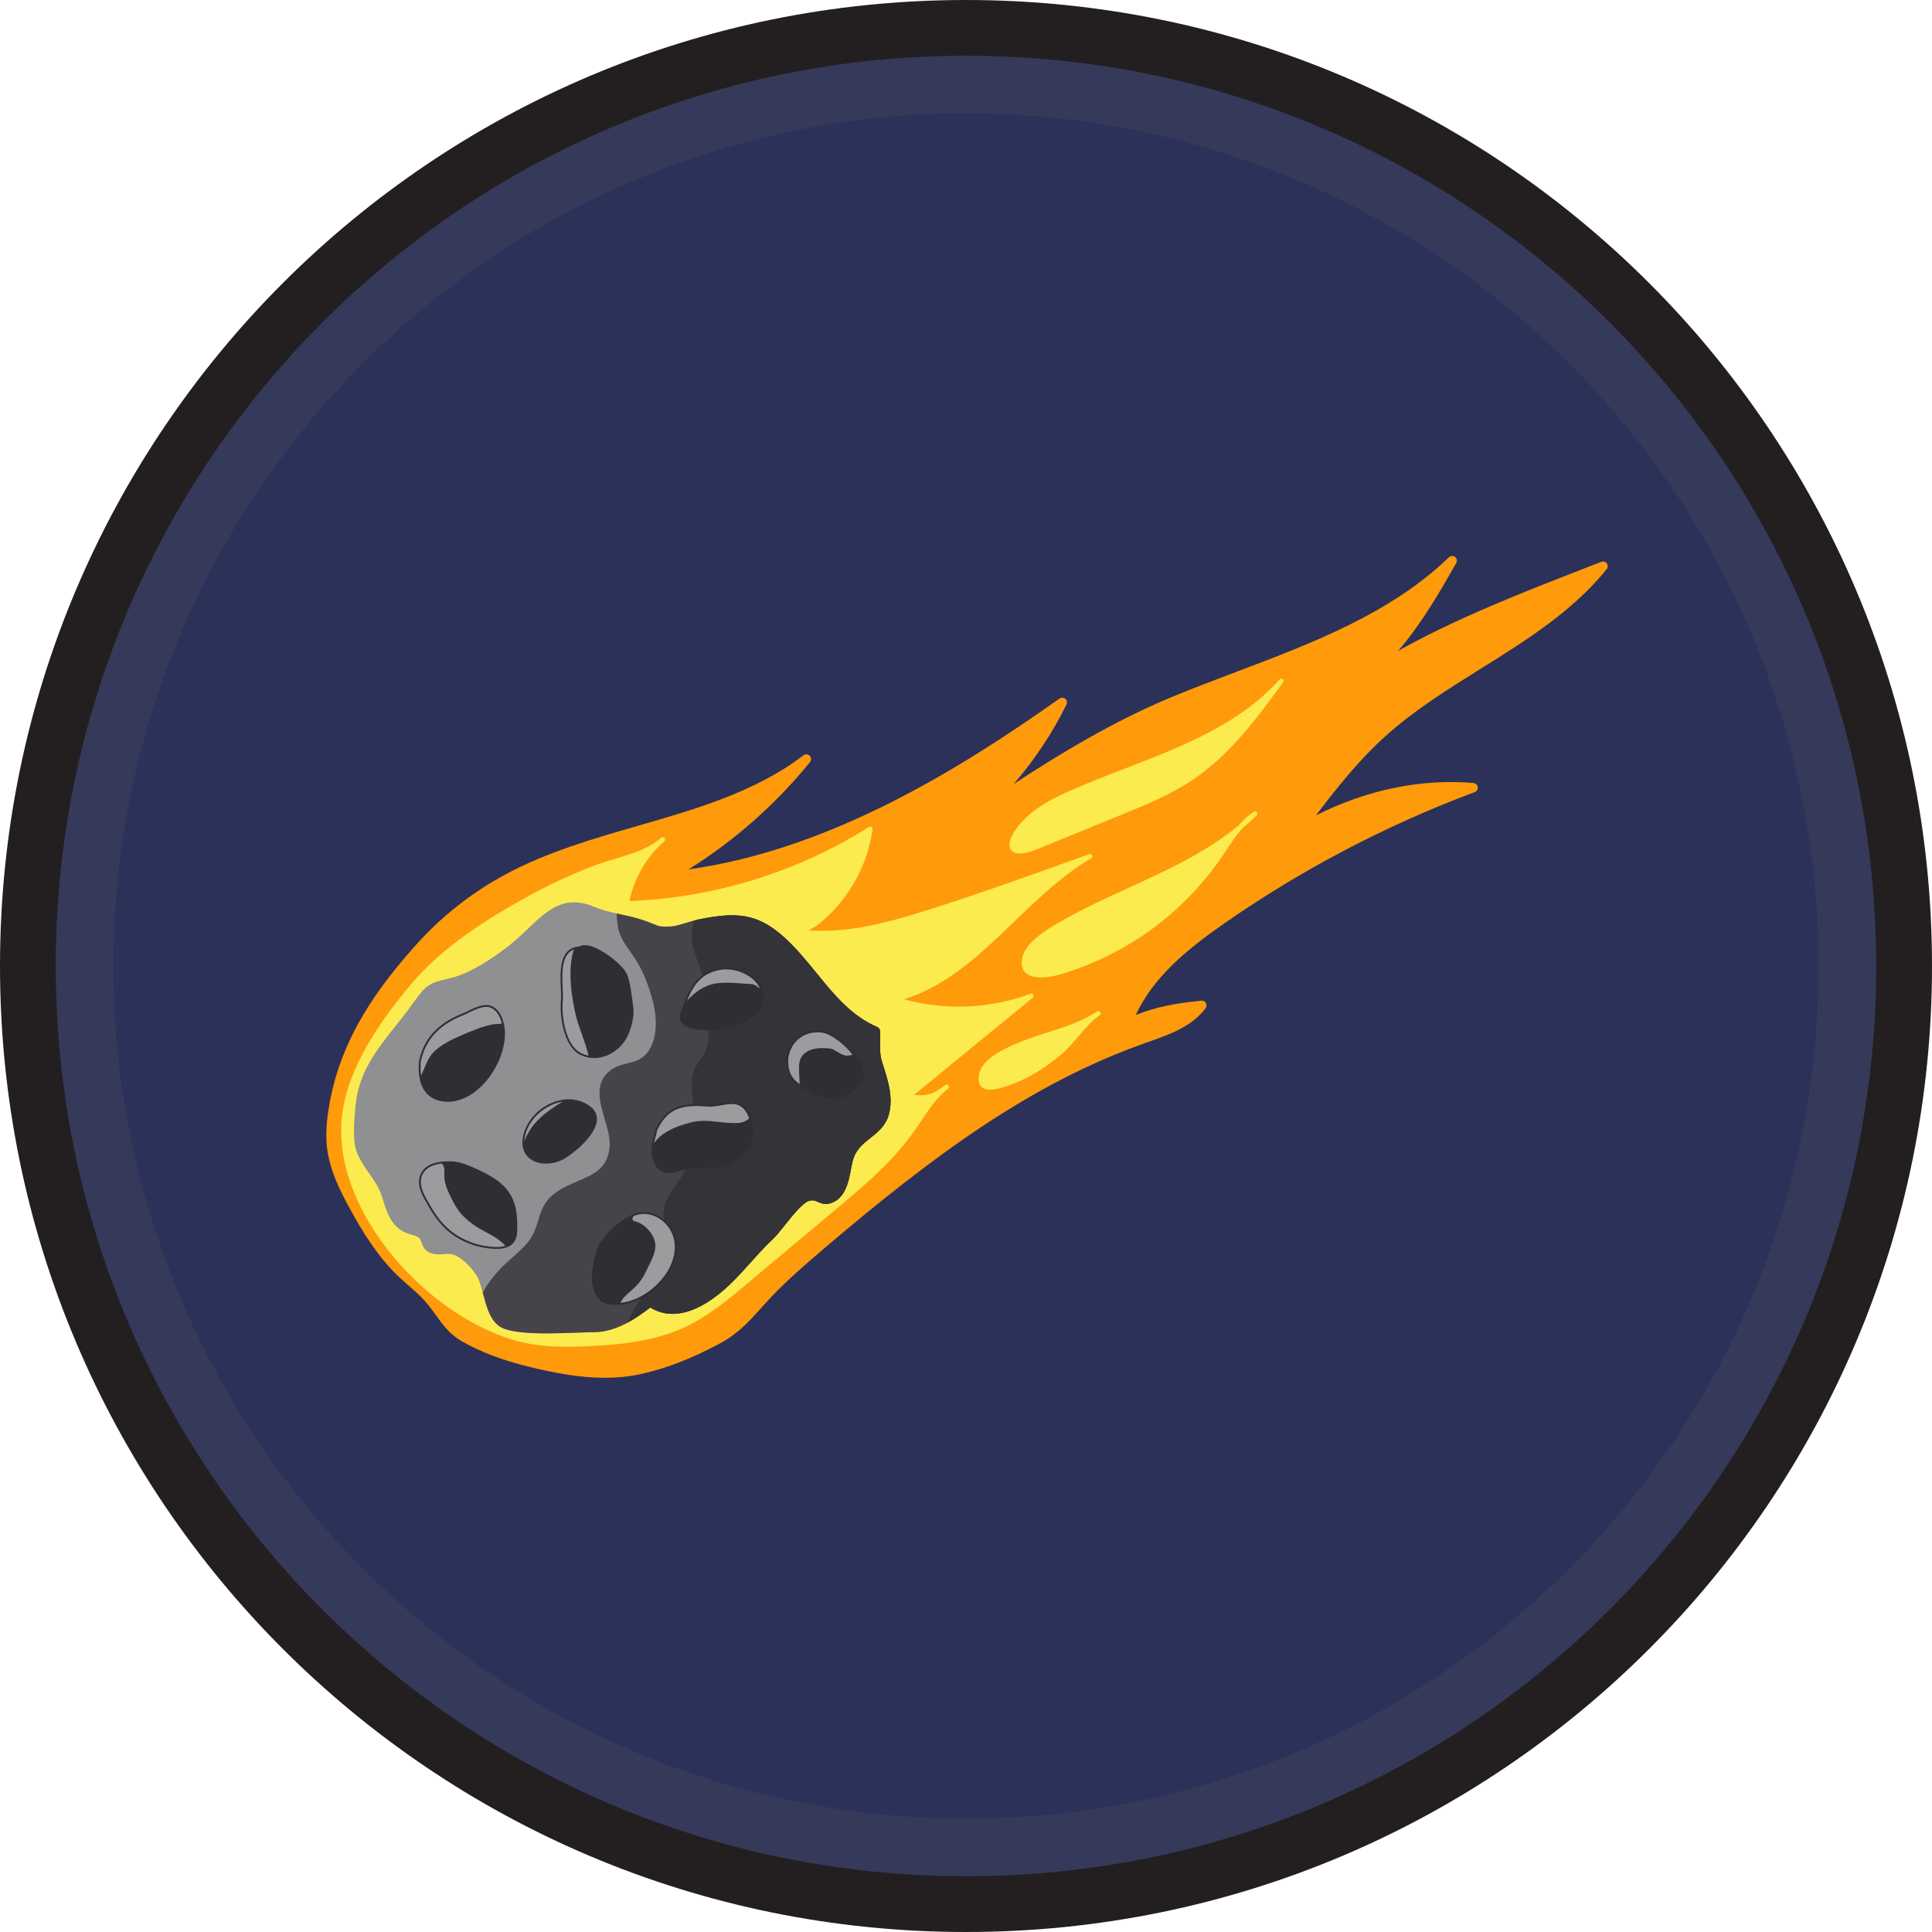 <svg xmlns="http://www.w3.org/2000/svg" xmlns:xlink="http://www.w3.org/1999/xlink" width="500" zoomAndPan="magnify" viewBox="0 0 375 375" height="500" preserveAspectRatio="xMidYMid meet" version="1.0"><defs><clipPath id="5c9044bf7a"><path d="M 17.234 17.234 L 357.766 17.234 L 357.766 357.766 L 17.234 357.766 Z M 17.234 17.234 " clip-rule="nonzero"/></clipPath><clipPath id="b3fc690974"><path d="M 187.5 17.234 C 93.465 17.234 17.234 93.465 17.234 187.5 C 17.234 281.535 93.465 357.766 187.5 357.766 C 281.535 357.766 357.766 281.535 357.766 187.5 C 357.766 93.465 281.535 17.234 187.5 17.234 Z M 187.5 17.234 " clip-rule="nonzero"/></clipPath><clipPath id="48216565d6"><path d="M 63.109 107.734 L 312.109 107.734 L 312.109 267.484 L 63.109 267.484 Z M 63.109 107.734 " clip-rule="nonzero"/></clipPath><clipPath id="90215d7c30"><path d="M 10.828 10.828 L 364.078 10.828 L 364.078 364.078 L 10.828 364.078 Z M 10.828 10.828 " clip-rule="nonzero"/></clipPath></defs><g clip-path="url(#5c9044bf7a)"><g clip-path="url(#b3fc690974)"><path fill="#2b3159" d="M 17.234 17.234 L 357.766 17.234 L 357.766 357.766 L 17.234 357.766 Z M 17.234 17.234 " fill-opacity="1" fill-rule="nonzero"/></g></g><path fill="#231f20" d="M 187.5 0 C 83.922 0 0 83.996 0 187.5 C 0 291.004 83.922 375 187.5 375 C 291.078 375 375 291.004 375 187.5 C 375 83.996 291.078 0 187.5 0 Z M 187.5 363.129 C 90.5 363.129 11.871 284.5 11.871 187.5 C 11.871 90.5 90.5 11.871 187.5 11.871 C 284.5 11.871 363.129 90.5 363.129 187.5 C 363.129 284.5 284.5 363.129 187.5 363.129 Z M 187.5 363.129 " fill-opacity="1" fill-rule="nonzero"/><g clip-path="url(#48216565d6)"><path fill="#ff9a0b" d="M 311.887 109.359 C 311.641 109.027 311.199 108.895 310.816 109.047 L 307.977 110.152 C 295.617 114.957 282.949 119.883 271.383 126.324 C 276.004 120.965 279.559 114.723 282.66 109.281 C 282.883 108.887 282.785 108.383 282.426 108.105 C 282.066 107.824 281.559 107.852 281.23 108.168 C 269.938 119.07 254.723 124.824 240.008 130.391 C 235.867 131.957 231.586 133.574 227.457 135.285 C 216.52 139.812 205.836 146.199 196.746 152.184 C 200.812 147.496 204.293 142.266 207.008 136.738 C 207.191 136.363 207.098 135.91 206.777 135.637 C 206.461 135.367 206 135.348 205.656 135.586 C 186.508 149.129 161.266 164.891 133.641 168.75 C 142.551 163.188 150.645 156.043 157.227 147.91 C 157.52 147.551 157.496 147.027 157.172 146.695 C 156.848 146.363 156.328 146.324 155.961 146.605 C 146.676 153.695 135.086 157.039 123.883 160.27 C 115.227 162.766 106.277 165.348 98.254 169.645 C 91.508 173.258 85.52 177.996 80.449 183.73 C 73.586 191.484 66.262 201.18 63.953 214.246 C 63.543 216.578 63.113 219.648 63.469 222.715 C 63.977 227.109 66.008 231.121 67.871 234.531 C 70.23 238.852 73.191 243.793 77.301 247.719 C 77.953 248.34 78.633 248.938 79.312 249.531 C 80.418 250.5 81.461 251.414 82.402 252.453 C 83.25 253.391 83.949 254.359 84.625 255.297 C 86 257.203 87.297 259.004 89.645 260.348 C 93.309 262.445 97.828 264.145 103.078 265.391 C 107.688 266.488 112.523 267.43 117.402 267.43 C 119.645 267.43 121.895 267.23 124.137 266.758 C 129.012 265.723 134.043 263.801 139.512 260.883 C 140.676 260.262 141.727 259.586 142.723 258.816 C 144.613 257.359 146.074 255.734 147.621 254.012 C 148.316 253.234 149.051 252.418 149.871 251.562 C 152.91 248.391 156.223 245.516 159.633 242.605 C 181.223 224.184 200.129 210.309 222.207 202.48 L 222.938 202.223 C 227.07 200.766 231.344 199.262 234.004 195.695 C 234.223 195.402 234.246 195.012 234.07 194.695 C 233.891 194.379 233.539 194.195 233.184 194.234 C 228.445 194.707 224.539 195.367 220.461 197.004 C 223.867 189.566 230.652 184.094 237.559 179.281 C 252.641 168.773 269.02 160.184 286.238 153.75 C 286.641 153.598 286.883 153.191 286.828 152.766 C 286.77 152.344 286.426 152.016 285.996 151.98 C 275.82 151.121 265.332 153.285 255.43 158.258 C 259.52 152.859 263.824 147.48 268.863 142.93 C 274.445 137.891 281.027 133.781 287.395 129.809 C 296.168 124.332 305.242 118.672 311.859 110.477 C 312.121 110.152 312.129 109.695 311.887 109.359 Z M 311.887 109.359 " fill-opacity="1" fill-rule="nonzero"/></g><path fill="#fbeb4e" d="M 183.461 210.605 C 183.41 210.648 183.359 210.688 183.305 210.73 C 181.02 212.492 179.883 212.711 177.387 212.539 L 200.461 193.648 C 200.633 193.512 200.676 193.27 200.566 193.078 C 200.457 192.887 200.227 192.805 200.023 192.883 C 192.176 195.812 183.512 196.18 175.449 193.953 C 183.906 191.371 190.492 185.027 196.875 178.879 C 201.52 174.41 206.324 169.785 211.836 166.582 C 212.039 166.465 212.094 166.223 211.996 166.012 C 211.898 165.805 211.637 165.711 211.414 165.789 C 201.297 169.441 190.836 173.219 180.414 176.523 C 172.914 178.902 164.941 181.168 156.973 180.582 C 157.16 180.445 157.348 180.348 157.566 180.23 C 157.891 180.059 158.262 179.863 158.742 179.488 C 164.504 174.969 168.375 168.211 169.359 160.949 C 169.383 160.777 169.305 160.605 169.156 160.512 C 169.012 160.418 168.824 160.418 168.676 160.512 C 154.715 169.293 138.652 174.258 122.184 174.891 C 123.098 170.41 125.48 166.316 128.941 163.297 C 129.125 163.133 129.145 162.852 128.984 162.664 C 128.82 162.477 128.535 162.457 128.348 162.621 C 125.891 164.766 122.699 165.707 119.613 166.621 C 118.285 167.012 116.914 167.418 115.617 167.914 C 111.055 169.66 106.773 171.621 102.887 173.75 C 94.363 178.422 85.707 183.898 79.559 191.297 C 73.746 198.285 67.527 207.148 66.406 216.406 C 64.117 235.277 83.715 256.379 101.309 260.523 C 104.203 261.207 107.191 261.402 110.121 261.402 C 111.371 261.402 112.609 261.363 113.824 261.316 C 119.941 261.07 127.031 260.422 133.191 257.48 C 137.582 255.383 141.34 252.234 144.977 249.191 L 162.082 234.867 C 167.562 230.277 173.23 225.531 177.461 219.547 C 177.93 218.883 178.387 218.199 178.84 217.516 C 180.301 215.32 181.809 213.055 183.863 211.434 C 183.91 211.395 183.961 211.355 184.012 211.316 C 184.207 211.164 184.242 210.883 184.09 210.691 C 183.938 210.492 183.66 210.457 183.461 210.605 Z M 183.461 210.605 " fill-opacity="1" fill-rule="nonzero"/><path fill="#fbeb4e" d="M 248.98 131.828 C 248.793 131.68 248.523 131.699 248.363 131.879 C 240.633 140.574 229.359 144.926 218.453 149.133 C 214.828 150.531 211.082 151.98 207.52 153.562 C 204.344 154.977 200.754 156.805 198.215 159.672 C 196.215 161.926 195.473 163.906 196.223 164.965 C 196.488 165.344 196.992 165.676 197.941 165.676 C 198.715 165.676 199.785 165.453 201.266 164.848 L 217.855 158.07 C 222.465 156.188 227.23 154.238 231.449 151.406 C 238.758 146.504 243.992 139.355 249.059 132.441 C 249.199 132.25 249.164 131.98 248.98 131.828 Z M 248.98 131.828 " fill-opacity="1" fill-rule="nonzero"/><path fill="#fbeb4e" d="M 243.344 157.562 C 242.234 158.309 241.277 159.219 240.414 160.219 C 234.156 165.41 226.543 168.898 219.148 172.285 C 215.031 174.172 210.777 176.121 206.789 178.344 L 206.707 178.391 C 204.141 179.82 199.367 182.48 198.496 185.602 C 198.113 186.973 198.289 188.035 199.02 188.762 C 199.723 189.457 200.859 189.723 202.113 189.723 C 203.234 189.723 204.445 189.512 205.516 189.203 C 218.301 185.523 229.496 177.453 237.039 166.484 C 237.375 165.992 237.707 165.496 238.039 164.996 C 238.98 163.582 239.941 162.141 241.047 160.859 C 242.035 160.035 242.992 159.168 243.91 158.254 C 244.074 158.09 244.086 157.828 243.938 157.648 C 243.793 157.473 243.535 157.434 243.344 157.562 Z M 243.344 157.562 " fill-opacity="1" fill-rule="nonzero"/><path fill="#fbeb4e" d="M 212.938 196.332 C 210.113 198.223 206.77 199.293 203.535 200.324 C 202.289 200.723 201 201.137 199.75 201.594 C 195.926 202.988 190.762 205.203 190.082 208.328 C 189.812 209.578 189.98 210.48 190.578 211.012 C 190.992 211.371 191.551 211.512 192.184 211.512 C 193.441 211.512 194.988 210.961 196.246 210.516 C 199.465 209.375 202.637 207.473 205.949 204.707 C 207.137 203.719 208.238 202.426 209.305 201.176 C 210.609 199.645 211.961 198.062 213.438 197.078 C 213.645 196.941 213.699 196.66 213.562 196.453 C 213.422 196.25 213.145 196.191 212.938 196.332 Z M 212.938 196.332 " fill-opacity="1" fill-rule="nonzero"/><path fill="#8f9092" d="M 172.543 216.254 C 171.941 218.504 170.41 219.719 168.93 220.902 C 167.43 222.086 166.023 223.219 165.484 225.434 C 165.375 225.848 165.285 226.324 165.195 226.824 C 164.785 229.078 164.211 232.156 161.805 233.316 C 160.363 234.008 159.418 233.586 158.73 233.281 C 158.191 233.047 157.805 232.875 157.07 233.074 C 155.84 233.406 153.805 235.953 152.324 237.812 C 151.418 238.953 150.645 239.93 149.992 240.531 C 148.422 242.004 146.996 243.594 145.621 245.129 C 144.734 246.113 143.809 247.137 142.852 248.133 C 136.617 254.598 130.738 256.578 126.219 253.781 C 124.82 254.855 123.367 255.879 121.84 256.707 C 119.758 257.828 117.543 258.582 115.156 258.582 L 115.121 258.582 C 114.242 258.582 113.086 258.625 111.75 258.672 C 110.016 258.734 108.043 258.805 106.09 258.805 C 102.965 258.805 99.891 258.625 97.926 257.934 C 95.34 257.02 94.523 253.969 93.809 251.277 C 93.77 251.148 93.734 251.023 93.699 250.898 C 93.34 249.551 92.973 248.297 92.426 247.453 C 91.402 245.898 89.562 243.996 87.949 243.504 C 87.41 243.34 86.793 243.387 86.129 243.43 C 85.16 243.492 84.055 243.566 83.023 242.938 C 82.309 242.508 82.027 241.762 81.805 241.16 C 81.68 240.82 81.543 240.469 81.391 240.336 C 80.961 239.957 80.477 239.824 79.867 239.645 C 79.246 239.465 78.559 239.266 77.848 238.789 C 75.758 237.371 75.102 235.316 74.477 233.324 C 74.215 232.5 73.945 231.637 73.57 230.828 C 73.113 229.844 72.422 228.855 71.684 227.805 C 70.617 226.27 69.504 224.684 69.039 222.934 C 68.43 220.59 68.797 216.785 69.02 214.512 C 69.656 208.105 73.086 203.797 76.707 199.227 C 77.848 197.801 79.016 196.328 80.145 194.742 C 82.766 191.051 83.293 190.828 87.27 189.875 L 87.582 189.805 C 89.52 189.336 91.629 188.312 93.539 187.176 C 95.449 186.043 97.172 184.797 98.348 183.898 C 99.871 182.73 101.18 181.492 102.445 180.289 C 106.23 176.672 109.508 173.559 115.383 176.035 C 116.773 176.617 118.199 176.969 119.688 177.309 L 120.578 177.5 C 122.094 177.832 123.664 178.172 125.195 178.727 C 125.906 178.98 126.406 179.188 126.82 179.355 C 127.949 179.812 128.148 179.895 129.961 179.84 C 131 179.812 132.184 179.445 133.332 179.086 C 133.781 178.945 134.238 178.809 134.695 178.684 C 135.012 178.594 135.316 178.523 135.613 178.461 C 142.887 176.996 147.039 177.168 152.406 182.102 C 154.641 184.16 156.578 186.535 158.461 188.844 C 161.949 193.133 165.25 197.18 170.273 199.344 C 170.598 199.48 170.812 199.785 170.832 200.133 C 170.867 200.949 170.859 201.668 170.84 202.359 C 170.812 203.672 170.797 204.809 171.191 206.059 L 171.441 206.855 C 172.363 209.738 173.406 213.004 172.543 216.254 Z M 172.543 216.254 " fill-opacity="1" fill-rule="nonzero"/><path fill="#46444a" d="M 172.543 216.254 C 171.941 218.504 170.41 219.719 168.93 220.902 C 167.43 222.086 166.023 223.219 165.484 225.434 C 165.375 225.848 165.285 226.324 165.195 226.824 C 164.785 229.078 164.211 232.156 161.805 233.316 C 160.363 234.008 159.418 233.586 158.73 233.281 C 158.191 233.047 157.805 232.875 157.07 233.074 C 155.84 233.406 153.805 235.953 152.324 237.812 C 151.418 238.953 150.645 239.93 149.992 240.531 C 148.422 242.004 146.996 243.594 145.621 245.129 C 144.734 246.113 143.809 247.137 142.852 248.133 C 136.617 254.598 130.738 256.578 126.219 253.781 C 124.82 254.855 123.367 255.879 121.84 256.707 C 119.758 257.828 117.543 258.582 115.156 258.582 L 115.121 258.582 C 114.242 258.582 113.086 258.625 111.75 258.672 C 110.016 258.734 108.043 258.805 106.09 258.805 C 102.965 258.805 99.891 258.625 97.926 257.934 C 95.34 257.02 94.523 253.969 93.809 251.277 C 93.77 251.148 93.734 251.023 93.699 250.898 C 94.758 248.996 96.121 247.227 97.762 245.621 C 98.293 245.109 98.859 244.605 99.441 244.094 C 100.867 242.84 102.34 241.527 103.246 239.977 C 103.82 238.98 104.141 237.93 104.457 236.906 C 104.992 235.156 105.551 233.336 107.379 231.863 C 108.895 230.641 110.582 229.922 112.207 229.23 C 115.273 227.93 117.93 226.801 118.332 222.582 C 118.477 220.977 117.922 219.074 117.383 217.242 C 116.395 213.887 115.375 210.41 118.219 207.961 C 119.328 207.008 120.578 206.695 121.789 206.391 C 123.152 206.051 124.441 205.727 125.512 204.488 C 127.422 202.234 127.547 198.5 127.027 195.762 C 126.48 192.926 125.125 188.863 123.312 186.16 C 122.945 185.613 122.613 185.129 122.316 184.695 C 120.488 182.066 119.84 181.117 119.688 177.309 L 120.578 177.5 C 122.094 177.832 123.664 178.172 125.195 178.727 C 125.906 178.98 126.406 179.188 126.82 179.355 C 127.949 179.812 128.148 179.895 129.961 179.84 C 131 179.812 132.184 179.445 133.332 179.086 C 133.781 178.941 134.238 178.809 134.695 178.684 C 135.012 178.594 135.316 178.523 135.613 178.457 C 142.887 176.996 147.039 177.168 152.406 182.102 C 154.641 184.156 156.578 186.535 158.461 188.844 C 161.949 193.133 165.25 197.18 170.273 199.344 C 170.598 199.48 170.812 199.785 170.832 200.133 C 170.867 200.949 170.859 201.668 170.84 202.359 C 170.812 203.672 170.797 204.809 171.191 206.059 L 171.441 206.855 C 172.363 209.738 173.406 213.004 172.543 216.254 Z M 172.543 216.254 " fill-opacity="1" fill-rule="nonzero"/><path fill="#343338" d="M 172.543 216.254 C 171.941 218.504 170.41 219.719 168.93 220.902 C 167.43 222.086 166.023 223.219 165.484 225.434 C 165.375 225.848 165.285 226.324 165.195 226.824 C 164.785 229.078 164.211 232.156 161.805 233.316 C 160.363 234.008 159.418 233.586 158.73 233.281 C 158.191 233.047 157.805 232.875 157.07 233.074 C 155.84 233.406 153.805 235.953 152.324 237.812 C 151.418 238.953 150.645 239.93 149.992 240.531 C 148.422 242.004 146.996 243.594 145.621 245.129 C 144.734 246.113 143.809 247.137 142.852 248.133 C 136.617 254.598 130.738 256.578 126.219 253.781 C 124.82 254.855 123.367 255.879 121.84 256.707 C 122.766 254.336 124.371 251.957 125.887 249.723 C 127.707 247.039 129.422 244.5 129.797 242.328 C 130.031 241 129.691 239.832 129.324 238.594 C 129.035 237.605 128.738 236.582 128.758 235.496 C 128.812 233.324 130.203 231.324 131.43 229.562 C 131.645 229.258 131.852 228.965 132.043 228.676 C 135.262 223.883 134.965 220.086 134.555 214.844 L 134.453 213.625 C 134.336 212.07 134.168 209.945 134.5 208.445 C 134.723 207.402 135.344 206.543 135.934 205.707 C 136.453 204.98 136.938 204.301 137.152 203.555 C 137.918 200.879 137.316 195.863 136.922 192.543 L 136.797 191.41 C 136.625 189.922 136.086 188.449 135.566 187.02 C 134.723 184.723 133.852 182.344 134.508 179.797 C 134.598 179.438 134.66 179.059 134.695 178.684 C 135.012 178.594 135.316 178.523 135.609 178.461 C 142.887 176.996 147.039 177.168 152.406 182.102 C 154.637 184.16 156.574 186.535 158.461 188.844 C 161.949 193.133 165.25 197.18 170.273 199.344 C 170.598 199.48 170.812 199.785 170.832 200.133 C 170.867 200.949 170.855 201.668 170.84 202.359 C 170.812 203.672 170.793 204.809 171.188 206.059 L 171.441 206.855 C 172.363 209.738 173.406 213.004 172.543 216.254 Z M 172.543 216.254 " fill-opacity="1" fill-rule="nonzero"/><path fill="#2f2e33" d="M 127.941 248.879 C 125.777 251.184 123.008 252.629 120.434 252.891 C 120.145 252.918 119.867 252.934 119.59 252.934 C 119.078 252.934 118.574 252.883 118.09 252.781 C 117.148 252.586 116.422 252.039 115.938 251.176 C 114.691 248.941 115.41 244.902 116.188 242.738 C 117.48 239.156 121.5 236.824 122.691 236.188 C 122.773 236.141 122.855 236.105 122.945 236.07 C 123.32 235.891 123.727 235.766 124.129 235.691 C 126.938 235.199 129.906 237.238 130.742 240.254 C 131.492 242.98 130.453 246.203 127.941 248.879 Z M 127.941 248.879 " fill-opacity="1" fill-rule="nonzero"/><path fill="#2f2e33" d="M 119.59 253.293 C 119.066 253.293 118.539 253.242 118.02 253.133 C 116.988 252.918 116.16 252.305 115.625 251.352 C 114.32 249.016 115.047 244.848 115.852 242.617 C 117.137 239.059 120.945 236.715 122.523 235.871 C 122.613 235.82 122.707 235.777 122.812 235.738 C 123.188 235.555 123.617 235.418 124.066 235.34 C 127.051 234.816 130.203 236.977 131.086 240.156 C 131.875 243.012 130.797 246.363 128.203 249.125 C 126.004 251.469 123.184 252.973 120.469 253.246 C 120.168 253.273 119.879 253.293 119.59 253.293 Z M 124.984 235.98 C 124.719 235.98 124.453 236 124.191 236.047 C 123.805 236.117 123.438 236.234 123.098 236.395 C 123 236.434 122.934 236.465 122.867 236.5 C 121.355 237.309 117.727 239.539 116.527 242.859 C 115.766 244.969 115.066 248.875 116.25 251 C 116.688 251.773 117.332 252.258 118.164 252.43 C 118.902 252.582 119.633 252.605 120.398 252.535 C 122.941 252.277 125.598 250.855 127.68 248.633 C 130.102 246.055 131.113 242.961 130.395 240.348 C 129.688 237.797 127.363 235.98 124.984 235.98 Z M 124.984 235.98 " fill-opacity="1" fill-rule="nonzero"/><path fill="#2f2e33" d="M 93.062 210.707 C 91.16 212.52 89.016 213.488 86.918 213.488 C 86.586 213.488 86.246 213.461 85.914 213.406 C 82.918 212.961 81.984 210.688 81.723 208.758 C 81.59 207.762 81.625 206.855 81.641 206.328 L 81.641 206.262 C 82.457 201.973 85.113 198.977 89.777 197.109 C 90.094 196.984 90.469 196.805 90.875 196.605 C 92.137 195.996 93.699 195.234 94.855 195.477 C 96.246 195.781 97.055 197.172 97.414 198.66 C 97.512 199.031 97.574 199.398 97.609 199.766 C 97.977 203.301 96.102 207.797 93.062 210.707 Z M 93.062 210.707 " fill-opacity="1" fill-rule="nonzero"/><path fill="#2f2e33" d="M 86.918 213.848 C 86.559 213.848 86.203 213.82 85.855 213.762 C 83.305 213.383 81.754 211.668 81.367 208.805 C 81.23 207.805 81.266 206.895 81.281 206.352 L 81.289 206.195 C 82.133 201.77 84.867 198.688 89.645 196.773 C 89.953 196.652 90.32 196.477 90.715 196.285 C 92.055 195.637 93.664 194.855 94.93 195.125 C 96.293 195.422 97.297 196.648 97.762 198.578 C 97.859 198.934 97.926 199.316 97.969 199.73 C 98.344 203.363 96.43 207.984 93.309 210.965 C 91.332 212.852 89.121 213.848 86.918 213.848 Z M 94.383 195.789 C 93.395 195.789 92.121 196.402 91.07 196.91 C 90.617 197.129 90.234 197.312 89.91 197.441 C 85.379 199.258 82.789 202.164 81.996 206.332 C 81.98 206.898 81.953 207.77 82.078 208.711 C 82.422 211.258 83.73 212.719 85.965 213.051 C 88.258 213.426 90.68 212.477 92.812 210.449 C 95.785 207.609 97.609 203.23 97.254 199.801 C 97.215 199.426 97.156 199.086 97.066 198.758 C 96.836 197.793 96.23 196.145 94.781 195.828 C 94.652 195.801 94.52 195.789 94.383 195.789 Z M 94.383 195.789 " fill-opacity="1" fill-rule="nonzero"/><path fill="#2f2e33" d="M 121.672 200.562 C 120.934 202.395 119.301 203.957 117.41 204.641 C 116.711 204.883 116.012 205.008 115.32 205.008 C 114.953 205.008 114.594 204.973 114.242 204.898 C 113.676 204.793 113.129 204.594 112.617 204.316 C 109.668 202.691 108.957 196.93 109.238 194.211 C 109.301 193.609 109.254 192.746 109.219 191.832 C 109.113 189.406 108.977 186.402 110.395 184.938 C 110.68 184.652 111.012 184.438 111.398 184.293 C 111.73 184.168 112.109 184.094 112.52 184.086 C 112.961 183.789 113.57 183.734 114.332 183.914 C 116.816 184.516 120.711 187.668 121.375 189.266 C 121.875 190.469 122.102 192.137 122.297 193.609 C 122.371 194.129 122.434 194.641 122.516 195.098 C 122.781 196.715 122.512 198.445 121.672 200.562 Z M 121.672 200.562 " fill-opacity="1" fill-rule="nonzero"/><path fill="#2f2e33" d="M 115.32 205.367 C 114.93 205.367 114.543 205.328 114.172 205.25 C 113.574 205.137 112.992 204.93 112.445 204.633 C 109.344 202.926 108.594 196.977 108.879 194.172 C 108.934 193.66 108.902 192.918 108.871 192.129 L 108.859 191.848 C 108.75 189.359 108.609 186.262 110.137 184.688 C 110.461 184.363 110.844 184.113 111.273 183.953 C 111.617 183.824 112 183.75 112.41 183.73 C 112.922 183.43 113.598 183.375 114.414 183.566 C 117.035 184.199 120.996 187.422 121.707 189.125 C 122.227 190.375 122.453 192.066 122.652 193.559 L 122.699 193.898 C 122.754 194.297 122.805 194.684 122.867 195.035 C 123.148 196.719 122.871 198.516 122.004 200.695 L 122.004 200.699 C 121.23 202.621 119.516 204.262 117.531 204.977 C 116.781 205.234 116.039 205.367 115.32 205.367 Z M 113.527 184.172 C 113.199 184.172 112.93 184.242 112.719 184.383 L 112.633 184.441 L 112.527 184.445 C 112.16 184.453 111.824 184.516 111.527 184.629 C 111.188 184.754 110.902 184.938 110.648 185.191 C 109.344 186.539 109.473 189.465 109.578 191.812 L 109.59 192.102 C 109.621 192.914 109.652 193.684 109.594 194.246 C 109.332 196.805 110.02 202.477 112.793 204 C 113.27 204.262 113.781 204.445 114.309 204.547 C 115.258 204.742 116.27 204.656 117.293 204.301 C 119.086 203.652 120.637 202.168 121.336 200.43 C 122.156 198.375 122.418 196.699 122.16 195.156 C 122.098 194.797 122.043 194.402 121.988 193.992 L 121.941 193.656 C 121.75 192.207 121.527 190.566 121.043 189.402 C 120.418 187.902 116.598 184.832 114.246 184.266 C 113.984 184.203 113.742 184.172 113.527 184.172 Z M 113.527 184.172 " fill-opacity="1" fill-rule="nonzero"/><path fill="#2f2e33" d="M 98.184 241.797 C 98.156 241.805 98.121 241.816 98.086 241.824 C 97.594 241.984 96.992 242.047 96.363 242.047 C 94.812 242.047 93.082 241.672 92.227 241.402 C 86.844 239.66 84.719 236.34 82.496 232.184 C 81.348 230.031 81.633 228.621 82.082 227.82 C 82.684 226.719 83.957 226.035 85.742 225.848 C 85.895 225.82 86.047 225.801 86.207 225.793 C 87.785 225.688 89.016 225.863 90.461 226.422 C 92.012 227.016 93.098 227.543 94.445 228.262 C 94.703 228.406 94.957 228.551 95.195 228.691 C 98.625 230.746 100.023 233.305 100.031 237.523 L 100.031 237.992 C 100.051 239.453 100.078 241.105 98.184 241.797 Z M 98.184 241.797 " fill-opacity="1" fill-rule="nonzero"/><path fill="#2f2e33" d="M 96.363 242.406 C 94.891 242.406 93.129 242.062 92.121 241.746 C 86.613 239.965 84.441 236.586 82.18 232.352 C 80.949 230.047 81.277 228.52 81.77 227.645 C 82.426 226.441 83.789 225.691 85.703 225.488 C 85.848 225.465 86.012 225.445 86.188 225.438 C 87.824 225.324 89.098 225.512 90.59 226.086 C 92.176 226.691 93.266 227.227 94.613 227.945 C 94.879 228.094 95.137 228.238 95.379 228.383 C 98.93 230.512 100.383 233.16 100.391 237.523 L 100.391 237.992 C 100.41 239.496 100.434 241.359 98.309 242.133 L 98.199 242.164 C 97.707 242.324 97.09 242.406 96.363 242.406 Z M 97.973 241.484 L 98.184 241.797 L 98.062 241.457 C 99.707 240.859 99.691 239.477 99.676 238.012 L 99.676 237.523 C 99.664 233.449 98.316 230.98 95.012 229 C 94.773 228.859 94.527 228.719 94.273 228.578 C 92.953 227.875 91.887 227.352 90.332 226.758 C 88.945 226.223 87.758 226.043 86.234 226.152 C 86.082 226.16 85.941 226.176 85.805 226.199 C 84.109 226.379 82.938 227 82.398 227.992 C 81.992 228.715 81.734 229.996 82.812 232.016 C 85 236.102 87.09 239.363 92.34 241.059 C 93.023 241.277 94.754 241.688 96.363 241.688 C 97.016 241.688 97.555 241.621 97.973 241.484 Z M 97.973 241.484 " fill-opacity="1" fill-rule="nonzero"/><path fill="#2f2e33" d="M 115.496 217.438 C 115.273 220.293 110.887 223.711 109.398 224.574 C 108.332 225.191 107.121 225.496 105.98 225.496 C 104.895 225.496 103.891 225.219 103.137 224.664 C 102.184 223.953 101.719 222.875 101.766 221.566 C 101.773 221.199 101.828 220.805 101.926 220.398 C 102.57 217.672 104.859 215.238 107.738 214.207 L 107.746 214.207 C 108.242 214.027 108.727 213.902 109.211 213.828 C 111.156 213.508 113.023 213.965 114.484 215.148 C 115.219 215.742 115.57 216.531 115.496 217.438 Z M 115.496 217.438 " fill-opacity="1" fill-rule="nonzero"/><path fill="#2f2e33" d="M 105.98 225.855 C 104.781 225.855 103.723 225.543 102.922 224.949 C 101.879 224.172 101.355 223 101.406 221.555 C 101.414 221.16 101.473 220.742 101.578 220.316 C 102.25 217.473 104.621 214.941 107.617 213.867 L 107.684 213.848 C 108.188 213.668 108.668 213.547 109.156 213.477 C 111.203 213.133 113.18 213.629 114.711 214.871 C 115.539 215.539 115.938 216.438 115.855 217.465 C 115.617 220.492 111.172 223.961 109.578 224.883 C 108.496 225.512 107.219 225.855 105.98 225.855 Z M 107.801 214.566 C 105.055 215.57 102.887 217.887 102.273 220.48 C 102.184 220.863 102.133 221.23 102.121 221.574 C 102.082 222.777 102.508 223.746 103.352 224.375 C 104.027 224.875 104.938 225.137 105.98 225.137 C 107.094 225.137 108.242 224.828 109.219 224.262 C 110.879 223.301 114.941 219.969 115.141 217.41 C 115.203 216.617 114.906 215.949 114.262 215.43 C 112.891 214.32 111.117 213.879 109.27 214.184 C 108.805 214.254 108.348 214.371 107.871 214.543 Z M 107.801 214.566 " fill-opacity="1" fill-rule="nonzero"/><path fill="#2f2e33" d="M 145.363 222.184 C 144.5 223.91 142.66 225.219 140.023 225.965 C 138.348 226.441 136.758 226.465 135.082 226.484 C 134.66 226.492 134.238 226.504 133.816 226.512 C 133.188 226.531 132.5 226.727 131.824 226.926 C 131.152 227.121 130.453 227.32 129.797 227.336 L 129.754 227.336 C 128.316 227.336 127.215 226.172 126.926 224.348 C 126.773 223.398 126.828 222.59 126.965 221.898 C 127.035 221.457 127.145 221.055 127.242 220.695 C 127.359 220.293 127.457 219.906 127.5 219.539 C 127.512 219.5 127.52 219.457 127.539 219.422 C 129.742 214.602 133.188 214.465 137.461 214.781 C 138.34 214.844 139.219 214.684 140.07 214.527 C 142.07 214.16 144.141 213.785 145.328 216.863 C 145.363 216.945 145.391 217.023 145.406 217.105 C 146.105 219.016 146.09 220.723 145.363 222.184 Z M 145.363 222.184 " fill-opacity="1" fill-rule="nonzero"/><path fill="#2f2e33" d="M 129.809 227.695 C 128.137 227.695 126.887 226.406 126.574 224.406 C 126.434 223.527 126.445 222.684 126.613 221.828 C 126.684 221.391 126.789 220.98 126.895 220.602 C 127 220.238 127.102 219.855 127.145 219.492 C 127.168 219.391 127.184 219.324 127.219 219.258 C 129.508 214.258 133.219 214.109 137.484 214.422 C 138.301 214.484 139.137 214.332 139.945 214.188 C 141.949 213.82 144.367 213.371 145.66 216.734 C 145.703 216.824 145.738 216.93 145.758 217.031 C 146.477 218.984 146.457 220.789 145.684 222.348 C 144.773 224.168 142.852 225.539 140.125 226.309 C 138.367 226.809 136.699 226.824 135.086 226.844 L 133.824 226.871 C 133.223 226.887 132.504 227.098 131.926 227.27 C 131.164 227.492 130.48 227.676 129.809 227.695 Z M 135.121 215.035 C 131.992 215.035 129.574 215.832 127.863 219.57 C 127.809 219.992 127.699 220.41 127.586 220.793 C 127.488 221.152 127.387 221.539 127.316 221.957 C 127.164 222.738 127.152 223.5 127.281 224.293 C 127.539 225.926 128.508 226.977 129.754 226.977 C 130.375 226.961 131.012 226.789 131.723 226.578 C 132.34 226.398 133.109 226.172 133.805 226.152 L 135.074 226.125 C 136.645 226.109 138.262 226.09 139.926 225.617 C 142.453 224.906 144.223 223.664 145.039 222.027 C 145.723 220.652 145.734 219.039 145.07 217.23 C 145.043 217.129 145.027 217.07 144.996 217.008 C 143.91 214.188 142.16 214.508 140.137 214.883 C 139.219 215.047 138.332 215.203 137.434 215.141 C 136.625 215.078 135.852 215.035 135.121 215.035 Z M 135.121 215.035 " fill-opacity="1" fill-rule="nonzero"/><path fill="#2f2e33" d="M 147.148 195.887 C 145.488 198.141 141.586 199.184 139.539 199.434 C 139.297 199.469 138.293 199.586 137.109 199.586 C 135.395 199.586 133.289 199.336 132.551 198.23 C 132.281 197.816 132.086 197.098 132.676 196.059 C 132.902 195.449 133.125 194.836 133.359 194.254 C 134.508 191.391 136.004 188.941 139.781 188.25 C 141.629 187.918 143.883 188.438 145.523 189.578 C 146.43 190.207 147.094 190.969 147.488 191.832 C 147.66 192.199 147.777 192.574 147.848 192.969 C 148.035 194.02 147.793 195 147.148 195.887 Z M 147.148 195.887 " fill-opacity="1" fill-rule="nonzero"/><path fill="#2f2e33" d="M 137.109 199.945 C 135.355 199.945 133.086 199.684 132.254 198.43 C 131.984 198.02 131.645 197.145 132.367 195.883 C 132.574 195.297 132.797 194.695 133.023 194.121 C 134.324 190.883 135.961 188.586 139.719 187.898 C 141.652 187.551 144.012 188.094 145.73 189.285 C 146.688 189.949 147.391 190.758 147.812 191.68 C 147.996 192.074 148.121 192.473 148.199 192.906 C 148.406 194.047 148.148 195.121 147.438 196.098 L 147.438 196.102 C 145.695 198.465 141.68 199.531 139.586 199.789 C 139.297 199.832 138.27 199.945 137.109 199.945 Z M 140.938 188.512 C 140.562 188.512 140.195 188.539 139.844 188.602 C 136.414 189.23 134.902 191.371 133.691 194.387 C 133.465 194.957 133.246 195.551 133.027 196.148 L 132.988 196.238 C 132.59 196.938 132.543 197.559 132.852 198.035 C 133.363 198.805 134.875 199.227 137.109 199.227 C 138.23 199.227 139.207 199.121 139.488 199.078 C 141.344 198.852 145.258 197.848 146.859 195.676 C 147.449 194.863 147.664 193.973 147.496 193.035 C 147.426 192.66 147.316 192.316 147.164 191.98 C 146.793 191.176 146.172 190.465 145.32 189.871 C 144.066 189.004 142.438 188.512 140.938 188.512 Z M 140.938 188.512 " fill-opacity="1" fill-rule="nonzero"/><path fill="#2f2e33" d="M 167.207 209.27 C 166.891 210.77 164.219 212.52 162.945 212.859 C 162.594 212.949 162.219 212.996 161.824 212.996 C 161.484 212.996 161.125 212.957 160.746 212.895 C 159.543 212.664 158.387 212.125 157.508 211.668 L 156.969 211.398 C 156.367 211.102 155.758 210.797 155.211 210.43 C 154.305 209.809 153.543 209 153.195 207.691 C 152.664 205.742 153.121 203.707 154.414 202.25 C 155.707 200.797 157.59 200.141 159.59 200.438 C 161.258 200.691 163.789 202.539 165.492 204.711 C 165.664 204.918 165.816 205.125 165.957 205.332 C 166.688 206.371 167.492 207.898 167.207 209.27 Z M 167.207 209.27 " fill-opacity="1" fill-rule="nonzero"/><path fill="#2f2e33" d="M 161.824 213.355 C 161.477 213.355 161.105 213.32 160.688 213.25 C 159.383 212.996 158.152 212.406 157.344 211.984 L 156.809 211.719 C 156.152 211.395 155.559 211.094 155.012 210.727 C 153.859 209.938 153.172 209.004 152.848 207.785 C 152.285 205.719 152.77 203.562 154.145 202.012 C 155.512 200.473 157.523 199.77 159.641 200.082 C 161.402 200.348 163.98 202.203 165.777 204.488 C 165.945 204.695 166.105 204.91 166.254 205.125 C 167.02 206.223 167.871 207.848 167.559 209.344 C 167.211 210.996 164.418 212.84 163.039 213.207 C 162.656 213.305 162.25 213.355 161.824 213.355 Z M 158.66 200.727 C 157.113 200.727 155.695 201.348 154.684 202.488 C 153.469 203.855 153.043 205.766 153.539 207.598 C 153.824 208.656 154.402 209.438 155.414 210.133 C 155.922 210.473 156.492 210.762 157.129 211.074 L 157.668 211.344 C 158.445 211.75 159.609 212.309 160.816 212.543 C 161.617 212.676 162.266 212.664 162.855 212.512 C 164.035 212.195 166.582 210.5 166.855 209.195 C 167.113 207.953 166.352 206.52 165.664 205.535 C 165.527 205.336 165.383 205.137 165.219 204.938 C 163.543 202.809 161.105 201.027 159.535 200.793 C 159.242 200.75 158.949 200.727 158.66 200.727 Z M 158.66 200.727 " fill-opacity="1" fill-rule="nonzero"/><path fill="#9b9c9e" d="M 147.488 191.832 C 147.418 191.785 147.336 191.734 147.246 191.668 C 147.004 191.5 146.645 191.258 146.555 191.211 C 146.008 190.988 145.621 190.98 145.094 190.961 C 144.879 190.953 144.637 190.941 144.367 190.926 C 142.637 190.773 140.852 190.621 139.055 190.871 C 136.758 191.195 134.812 192.586 133.359 194.254 C 134.508 191.391 136.004 188.941 139.781 188.25 C 141.629 187.918 143.883 188.438 145.523 189.578 C 146.43 190.207 147.094 190.969 147.488 191.832 Z M 147.488 191.832 " fill-opacity="1" fill-rule="nonzero"/><path fill="#9b9c9e" d="M 97.414 198.66 C 97.117 198.734 96.812 198.75 96.516 198.762 C 96.254 198.77 95.996 198.777 95.727 198.824 C 93.664 199.191 91.602 200.07 89.609 200.934 L 89.367 201.031 C 87.277 201.93 85.707 202.844 84.566 203.832 C 83.453 204.793 82.961 205.949 82.441 207.18 C 82.215 207.691 82 208.219 81.723 208.758 C 81.59 207.762 81.625 206.855 81.641 206.328 L 81.641 206.262 C 82.457 201.973 85.113 198.977 89.777 197.109 C 90.094 196.984 90.469 196.805 90.871 196.605 C 92.137 195.996 93.699 195.234 94.855 195.477 C 96.246 195.781 97.055 197.172 97.414 198.66 Z M 97.414 198.66 " fill-opacity="1" fill-rule="nonzero"/><path fill="#9b9c9e" d="M 114.242 204.898 C 113.676 204.793 113.129 204.594 112.617 204.316 C 109.668 202.691 108.957 196.93 109.238 194.211 C 109.301 193.609 109.254 192.746 109.219 191.832 C 109.109 189.406 108.977 186.402 110.395 184.938 C 110.68 184.652 111.012 184.438 111.398 184.293 C 110 188.383 111.137 194.426 111.75 197 C 112.016 198.168 112.457 199.398 112.922 200.707 C 113.418 202.09 113.918 203.5 114.242 204.898 Z M 114.242 204.898 " fill-opacity="1" fill-rule="nonzero"/><path fill="#9b9c9e" d="M 98.086 241.824 C 97.594 241.984 96.992 242.047 96.363 242.047 C 94.812 242.047 93.082 241.672 92.227 241.402 C 86.844 239.66 84.719 236.34 82.496 232.184 C 81.348 230.031 81.633 228.621 82.082 227.82 C 82.684 226.719 83.957 226.035 85.742 225.848 C 86.289 226.277 86.262 227.129 86.246 227.895 C 86.227 228.219 86.219 228.512 86.254 228.754 C 86.469 230.301 87.098 231.609 87.84 233.035 C 88.926 235.129 89.75 236.098 91.672 237.543 C 92.48 238.16 93.41 238.664 94.316 239.148 C 95.691 239.902 97.09 240.664 98.086 241.824 Z M 98.086 241.824 " fill-opacity="1" fill-rule="nonzero"/><path fill="#9b9c9e" d="M 109.211 213.828 C 106.023 215.73 102.977 218.031 101.766 221.566 C 101.773 221.199 101.828 220.805 101.926 220.398 C 102.57 217.672 104.859 215.238 107.738 214.207 L 107.746 214.207 C 108.242 214.027 108.727 213.902 109.211 213.828 Z M 109.211 213.828 " fill-opacity="1" fill-rule="nonzero"/><path fill="#9b9c9e" d="M 127.941 248.879 C 125.777 251.184 123.008 252.629 120.434 252.891 C 120.801 251.992 121.598 251.301 122.297 250.699 L 122.359 250.645 C 123.688 249.488 124.559 248.547 125.367 246.824 C 125.52 246.5 125.68 246.176 125.852 245.836 C 126.594 244.363 127.438 242.695 127.152 241.203 C 126.793 239.301 124.98 237.418 123.113 237.012 C 122.988 236.984 122.883 236.906 122.82 236.789 C 122.758 236.68 122.746 236.547 122.781 236.43 C 122.828 236.305 122.883 236.188 122.945 236.07 C 123.32 235.891 123.727 235.766 124.129 235.691 C 126.938 235.199 129.906 237.238 130.742 240.254 C 131.492 242.98 130.453 246.203 127.941 248.879 Z M 127.941 248.879 " fill-opacity="1" fill-rule="nonzero"/><path fill="#9b9c9e" d="M 145.406 217.105 C 144.824 217.617 144.07 217.922 143.254 217.969 C 141.934 218.047 140.699 217.906 139.496 217.77 C 137.719 217.574 136.043 217.383 134.195 217.84 C 130.586 218.73 128.211 220.051 126.965 221.898 C 127.035 221.457 127.141 221.055 127.242 220.695 C 127.359 220.293 127.457 219.906 127.5 219.539 C 127.512 219.504 127.52 219.457 127.535 219.422 C 129.742 214.602 133.188 214.465 137.457 214.781 C 138.336 214.844 139.219 214.684 140.07 214.531 C 142.07 214.16 144.141 213.785 145.324 216.863 C 145.363 216.945 145.391 217.023 145.406 217.105 Z M 145.406 217.105 " fill-opacity="1" fill-rule="nonzero"/><path fill="#9b9c9e" d="M 165.492 204.711 C 165.234 204.809 164.918 204.871 164.551 204.898 C 163.844 204.953 163.18 204.551 162.531 204.164 C 162.082 203.887 161.617 203.598 161.223 203.535 C 160.254 203.375 158.641 203.383 157.75 203.652 C 154.871 204.531 154.996 206.48 155.148 208.957 C 155.184 209.441 155.211 209.934 155.211 210.43 C 154.305 209.809 153.543 209 153.195 207.691 C 152.664 205.742 153.121 203.707 154.414 202.25 C 155.707 200.797 157.59 200.145 159.59 200.438 C 161.258 200.691 163.789 202.539 165.492 204.711 Z M 165.492 204.711 " fill-opacity="1" fill-rule="nonzero"/><g clip-path="url(#90215d7c30)"><path fill="#353a5b" d="M 187.5 10.828 C 89.902 10.828 10.828 89.973 10.828 187.5 C 10.828 285.023 89.902 364.172 187.5 364.172 C 285.098 364.172 364.172 285.023 364.172 187.5 C 364.172 89.973 285.098 10.828 187.5 10.828 Z M 187.5 352.988 C 96.102 352.988 22.012 278.898 22.012 187.5 C 22.012 96.102 96.102 22.012 187.5 22.012 C 278.898 22.012 352.988 96.102 352.988 187.5 C 352.988 278.898 278.898 352.988 187.5 352.988 Z M 187.5 352.988 " fill-opacity="1" fill-rule="nonzero"/></g></svg>
